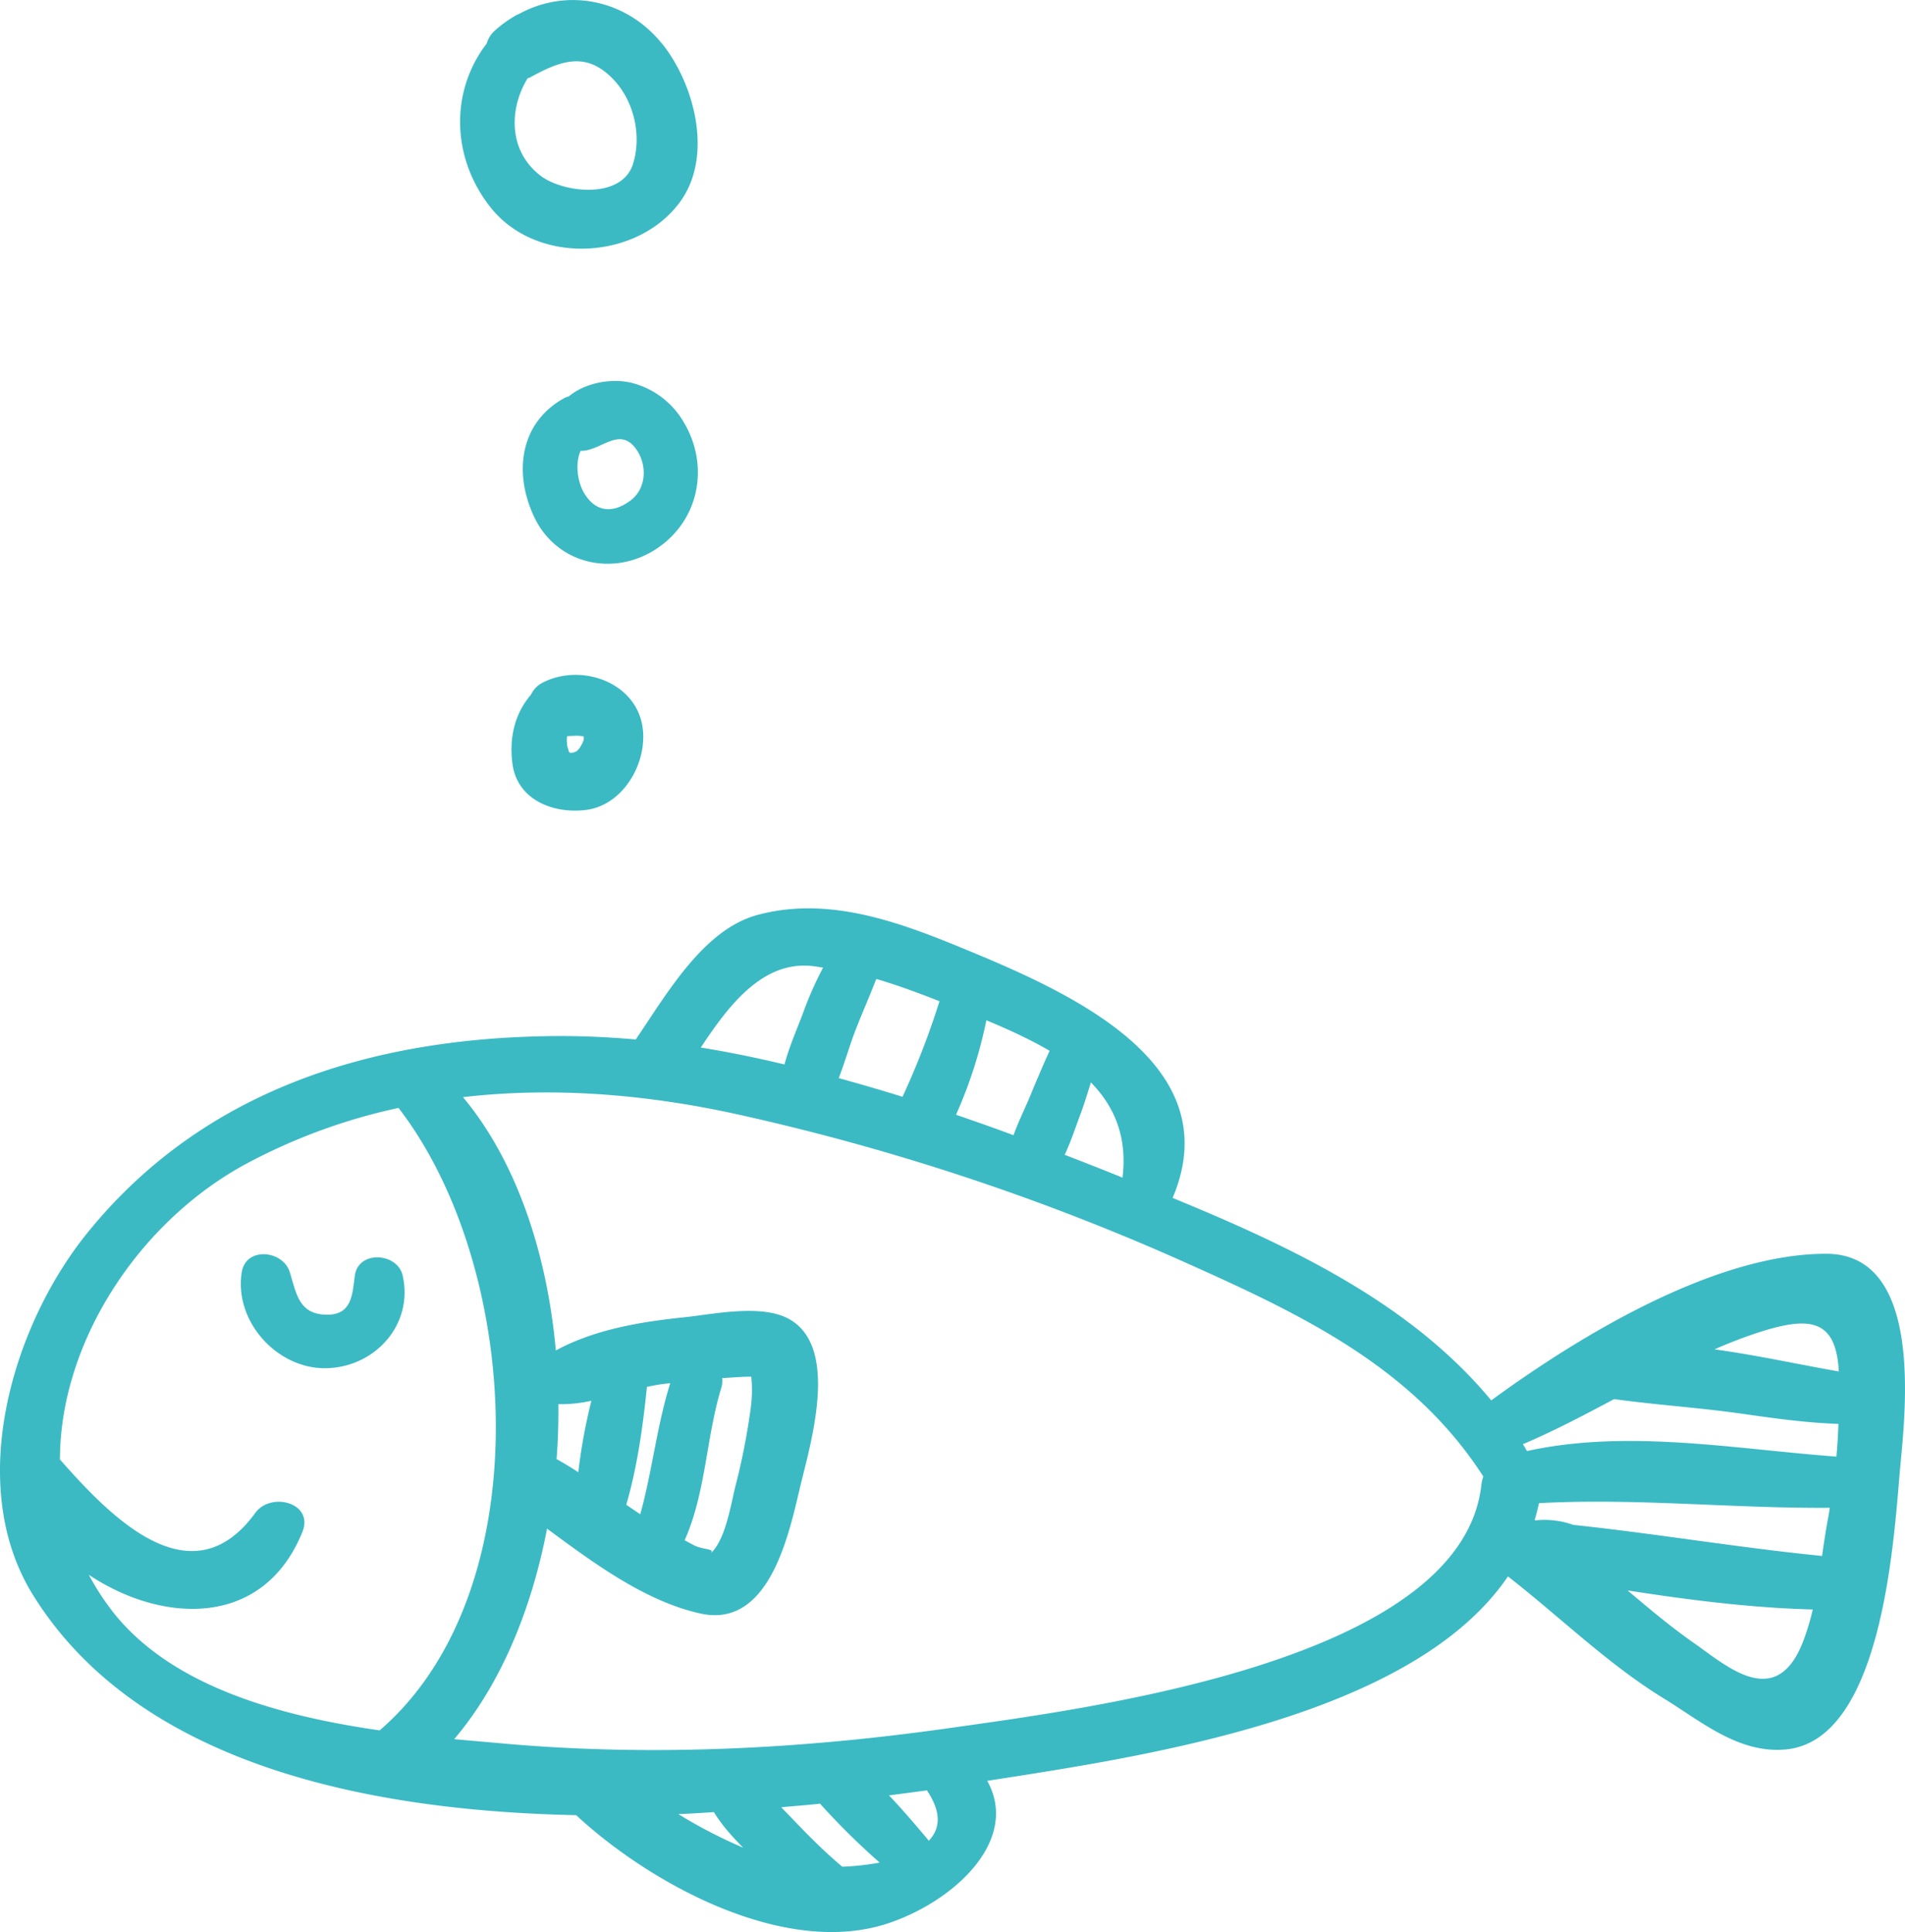 <svg xmlns="http://www.w3.org/2000/svg" width="1060.6" height="1075.5" viewBox="0.026 -0.017 1060.635 1075.475" style=""><g><g fill="#3bbac4" data-name="Layer 2"><path d="M48.4 686.6c65.3-80.9 160.2-109.2 261.2-109.9 14.8-.1 29.6.6 44.4 1.9 17.4-25.6 37.7-61.2 67.7-69.3 39-10.6 77.9 3.5 114 18.4 59.4 24.4 149.1 63.8 117.2 139.1 65.8 27.1 132.3 58.3 177.4 112.7 48.7-35.6 124.4-81.8 186.7-81.6 54 .2 43.9 87.4 41 118.7-3.4 37.3-9.1 152-63.6 157.2-26.3 2.5-47-15.5-68.4-28.6-30.9-19-57.6-45.3-86.4-67.7-53.6 78.9-204.4 100.4-289.9 113.8 18.5 33.5-19.2 67.5-55.5 79.4-57.1 18.8-131.6-21.6-173.4-60.3-121.9-2.5-245.6-30.7-302.6-122.9-37.7-61.1-11.4-149.3 30.2-200.9zm932.2 54.6a262.5 262.5 0 0 0-26 9.9c23.4 3.2 46.8 8.4 69.2 12.3-1.5-29.5-16.7-30.5-43.2-22.2zm-37.3 173.5c18.1 12.6 45.7 38 60.7-1.2a132.3 132.3 0 0 0 5.3-17.6c-34.4-.9-69-5.3-103.1-10.6 12.1 10.2 24.2 20.4 37.1 29.4zm-88.4-68.4a47 47 0 0 1 21 2.5c46.3 4.9 92.2 12.7 138.6 17.3 1-7.2 2.1-14.4 3.4-21.4.4-1.8.6-3.6.9-5.4-54.1.4-107.6-5.5-161.9-2.6-.7 3.1-1.5 6.3-2.4 9.3l.4.3zm-4.7-38.6c56.3-12.3 115.4-1.1 172.3 3.1.5-6 .9-12.1 1.1-18.2-17.6-.6-35-3-52.5-5.5-24.1-3.5-48.4-5-72.4-8.3-16.7 8.9-33.4 17.7-50.8 25.1.8 1.2 1.5 2.5 2.3 3.8zm-398.1-270c-27.9-2.9-46.8 22.6-61.9 45.4 15.6 2.5 31.1 5.7 46.6 9.4 2.6-9.8 6.9-19.5 10.4-28.8a193.4 193.4 0 0 1 11.1-25.1c-2.1-.3-4.1-.7-6.2-.9zm35.8 7.2c-4 10.4-8.6 20.6-12.5 31-2.9 7.9-5.3 16.3-8.4 24.2 11.9 3.3 23.7 6.7 35.5 10.4a433.4 433.4 0 0 0 20.6-53.2c-11.7-4.6-23.3-8.9-35.2-12.4zm61.3 23a252 252 0 0 1-16.9 52.6c10.7 3.7 21.4 7.4 32 11.4 2.5-6.9 5.7-13.5 8.6-20.2 3.7-9 7.5-18 11.5-26.8-10.9-6.4-23-11.9-35.2-17zm58.2 34.6c-1.8 5.7-3.5 11.4-5.6 17.1-2.8 7.4-5.4 15.6-9 23.2 10.9 4.2 21.6 8.4 32.2 12.7 2.8-22.9-4.7-39.8-17.6-53zm-90.5 421.8l.2.4c6.3-6.6 7.4-15.6-1-28.1l-21.1 2.8c7.7 8.1 15 16.7 21.9 24.9zm-76.3-12.5c9 9.4 18.4 19 28.4 27.3a145.4 145.4 0 0 0 20.8-2.3 395.3 395.3 0 0 1-33.2-32.8c-7 .8-14.4 1.3-21.6 2l5.6 5.8zm-26.8 16.7c-6.1-6.1-11.9-12.6-16.3-19.8-6.6.4-13.1.9-19.8 1.1a273.7 273.7 0 0 0 36.1 18.7zm-130.3-57.7c82 7 164.6 2.6 246-9 77-10.9 284.5-37.3 295.3-135.3a20.7 20.7 0 0 1 1.1-4.6c-39.3-61.1-101.6-90.4-166.7-119.5a1294.7 1294.7 0 0 0-247.1-81.8c-51.1-11.4-103.4-15.8-154.3-9.9 29.9 35.9 46.8 87 51.7 141 21.8-11.8 47.6-16 71.9-18.5 16-1.7 42.9-7.5 58.1 1.1 28.6 16.2 11.2 71.1 5.6 95.1-6.2 26.4-17.4 76.9-54.8 68.8-30.7-6.6-59.7-28.1-85.7-47.3-8.6 45-25.8 86.7-51.7 117.2l30.6 2.7zM360.2 772c-2.2 21.7-5.3 44.4-11.5 65.6l7.8 5.3c6.7-24.1 9.2-49.1 16.7-73l-4.9.6q-4.1.6-8.1 1.5zM322 819.5a310 310 0 0 1 7.3-39.8 76.2 76.2 0 0 1-18.4 1.9c.1 10.3-.2 20.5-1 30.7l.6.2c3.9 2.2 7.7 4.5 11.5 7zm73.4 45.5c8.8-7.9 11.5-27.8 14.3-38.6a365.4 365.4 0 0 0 7.8-39.1 89.5 89.5 0 0 0 1.2-12.7 75.6 75.6 0 0 0-.4-8.3c-5.3 0-10.8.5-16.2.8a13.3 13.3 0 0 1-.5 5.5c-8.5 27.8-8.5 58.1-20.4 84.8 1.9.9 3.6 2 5.5 2.9 5.1 2.5 12.1 1.6 8.7 4.7zm-253.2-22.9c8.7-11.9 32.7-5.6 26.2 10.6-21.7 53.7-77.9 51.2-118.9 23.9a140.6 140.6 0 0 0 15.1 22.8c32.9 39.7 91.2 55.8 146.8 63.8 89.9-77.3 79.1-257.8 10.5-346.5a323.2 323.2 0 0 0-84.6 31c-59.5 32-103.8 98.9-103.9 164.7 28.2 32 73.2 78.7 108.8 29.7z"></path><path d="M134.6 708.2c2.3-14.5 23.1-12.3 26.8 0s5.2 23.1 19.9 23.6 14.9-11.1 16.3-21.9c2-14 23.6-12.7 26.6 0 6.3 27.6-15.7 51.4-42.9 51.7s-51-26.2-46.7-53.4z"></path><path d="M356.2 398.4c-7.6-20.8-35-28.4-54.1-18.4a14.1 14.1 0 0 0-6.4 6.6c-9.3 10.8-12.3 24.5-10.3 38.9 2.9 20.2 23.4 27.6 41 25.3 23-2.9 37.2-31.9 29.8-52.4zm-33.3 17.8c-.4.6-2.2 2.2-1.5 1.7a7 7 0 0 1-2.9 1.1h-1.2l-.6-.7a17.4 17.4 0 0 0-.9-3c.1-.2-.2-2.9-.2-3.1a6.6 6.6 0 0 1 .3-2.5l5.8-.2 3.2.3c.7 2.2-.9 4.3-2 6.3z"></path><path d="M380.6 234.8a46.7 46.7 0 0 0-29.2-21.8c-11.1-2.6-25.6 0-34.8 7.7a6 6 0 0 0-1.9.6c-25.2 13.5-28.8 41.5-17.5 65.9 12.5 27.2 44.8 34.1 68.7 18s29.1-46.6 14.7-70.4zm-29.7 43.9c-10.2 7.5-19.7 6.1-25.9-4.7-3.4-6-4.9-16-1.7-23.1a14.2 14.2 0 0 0 2.9-.2c10.3-1.9 19.4-12.5 27.9-.9 6.4 8.8 6 22.2-3.2 28.9z"></path><path d="M368.7 24.4c-20.1-25.1-53.4-31.3-80-16.5h-.3a66.3 66.3 0 0 0-13.3 9.5 15.4 15.4 0 0 0-4.1 6.8c-20.1 26.1-19.9 62.7 1.6 90.5 25.6 33.2 81.3 30.4 105.5-1.6 19.4-25.5 8.8-66-9.4-88.8zm-16.3 67c-6.4 19.8-39.1 15.9-51.5 6.3-17.8-13.7-17.6-37-7.1-54.2l.9-.2c17.1-9.4 31.3-15.1 46.5.5 11.8 12.1 16.3 31.7 11.2 47.6z"></path></g></g></svg>